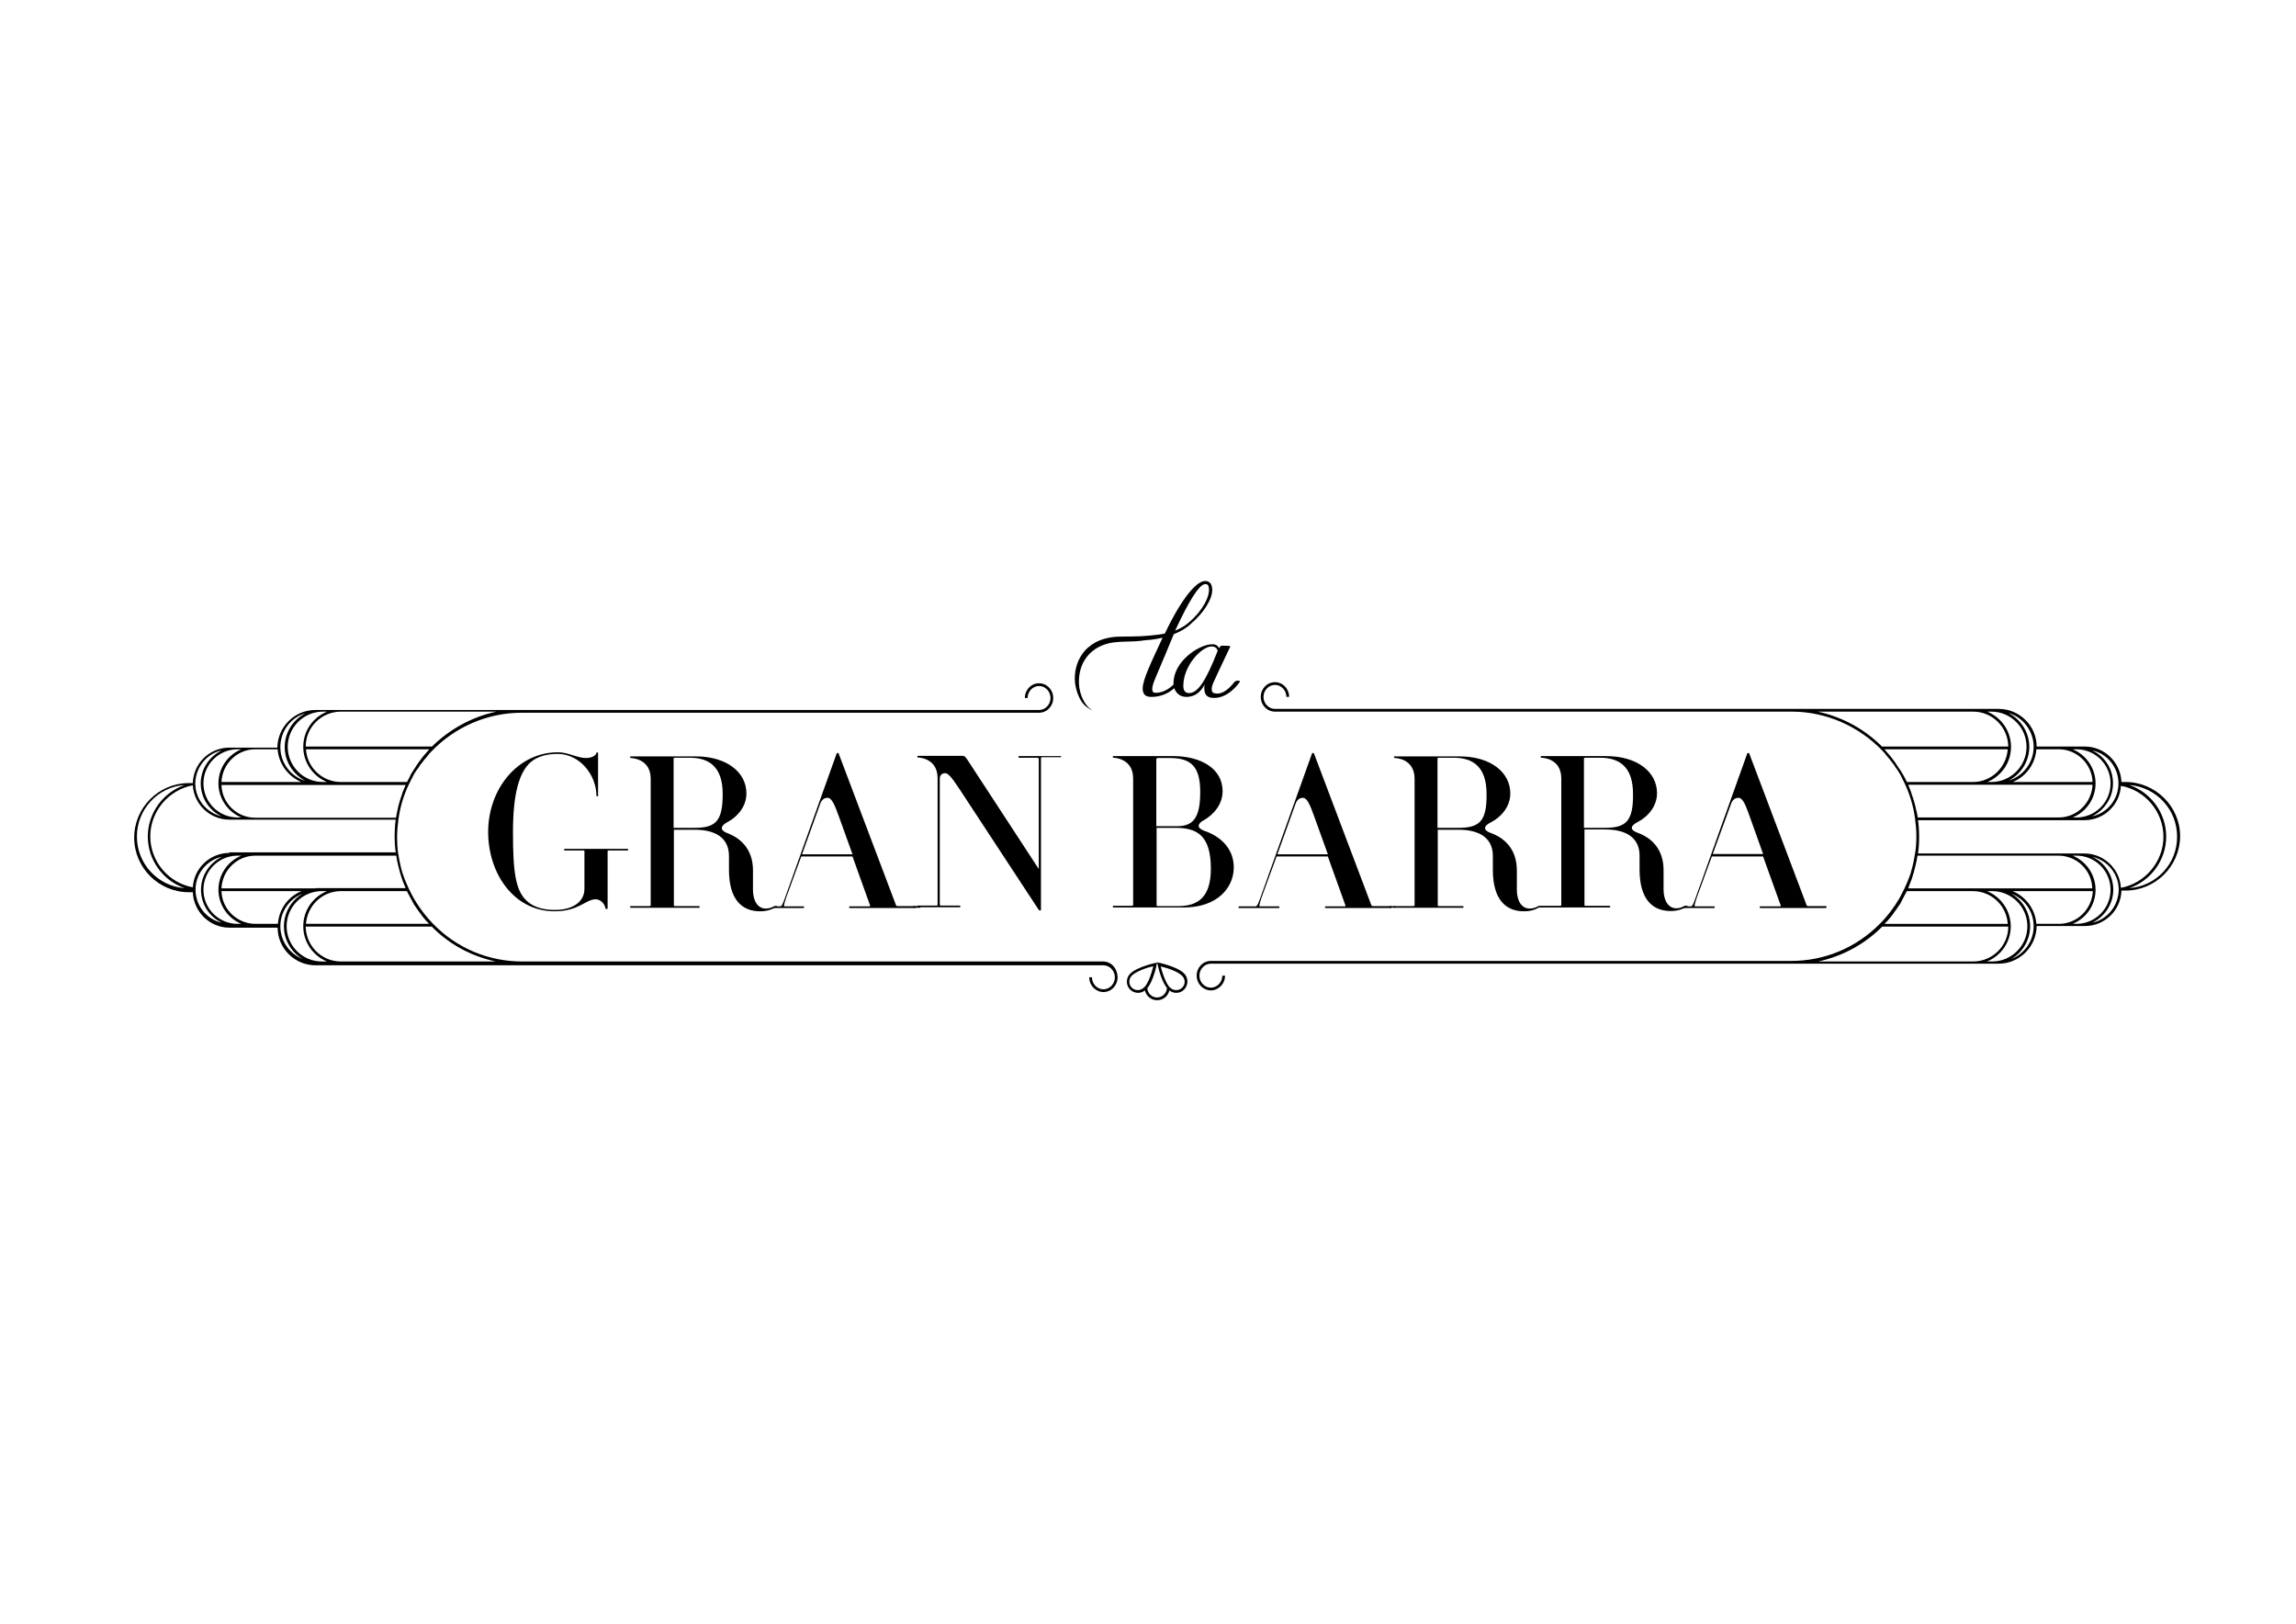 <?xml version="1.0" encoding="utf-8"?>
<!-- Generator: Adobe Illustrator 19.0.0, SVG Export Plug-In . SVG Version: 6.00 Build 0)  -->
<svg version="1.1" id="Layer_1" xmlns="http://www.w3.org/2000/svg" xmlns:xlink="http://www.w3.org/1999/xlink" x="0px" y="0px"
	 viewBox="0 0 841.9 595.3" style="enable-background:new 0 0 841.9 595.3;" xml:space="preserve">
<g>
	<g>
		<path d="M223.3,311.8c-0.3,0-0.5,0.1-0.5,0.2v21.1c0,0.2-0.8,0.2-0.8-0.1c-0.1-1.1-1.4-3.3-3.6-3.3c-3.6,0-6.2,4.4-15,4.4
			c-15.1,0-24.4-14-24.4-29.1c0-15.6,10.7-29.2,25.6-29.2c3.8,0,7,2.1,10.3,2.1c2.2,0,3.7-1,3.8-1.9c0.1-0.2,0.6-0.2,0.6,0v15.8
			c0,0.2-0.6,0.2-0.6,0c0-7.8-6.2-15.4-14.2-15.4c-3.5,0-7.2,0.7-9.9,3c-4.3,3.8-6.5,11.8-6.5,25.6c0,14.7,0.9,21.7,5.3,25.5
			c2.6,2.3,6.4,3.1,10,3.1c7.1,0,10.9-3.3,10.9-7.7V312c0-0.2-0.2-0.2-0.5-0.2h-6.8c-0.2,0-0.2-0.6,0-0.6h23.2c0.2,0,0.2,0.6,0,0.6
			H223.3z"/>
	</g>
	<g>
		<path d="M389,277.2h-15.4c-0.2,0-0.2,0.6,0,0.6h6.8c0.3,0,0.5,0.2,0.5,0.3v40.5l-26.2-40.1c-0.7-1.1-1.2-1.4-1.7-1.4h-16.5
			c-0.2,0-0.2,0.6,0,0.6c0,0,7.3,0,7.3,7.6v46.4c0,0.2-0.1,0.3-0.4,0.3h-6.9c-0.2,0-0.2,0.6,0,0.6H352c0.2,0,0.2-0.6,0-0.6h-6.9
			c-0.3,0-0.5-0.1-0.5-0.3v-46.4c0,0,0-1.5,1.5-1.8c1.3-0.3,2.4,0.8,5.6,5.6l29.2,44.5c0.2,0.3,0.8,0.2,0.8,0v-55.7
			c0-0.2,0.2-0.3,0.5-0.3h6.9C389.1,277.8,389.1,277.2,389,277.2z"/>
	</g>
	<g>
		<path d="M335.8,332.2h-6.7c-0.3,0-0.5-0.2-0.5-0.2l-21.1-55.8c-0.1-0.2-0.6-0.2-0.7,0l-18.9,52.8c-1.1,3.1-1.3,3.3-2,3.3h-2
			c-0.2,0.2-0.5,0.4-1.5,0.6h12.3c0.2,0,0.2-0.6,0-0.6h-7c-0.4,0-0.3-0.5,0.6-3.3l5.5-15h18.8l6.5,18.1c0,0.1-0.1,0.2-0.4,0.2h-7.2
			c-0.2,0-0.2,0.6,0,0.6h24.1C336,332.8,336,332.2,335.8,332.2z M294.1,313.2l6.8-18.9c0.2-0.4,0.9-1.9,2.7-1.8
			c1.4,0.1,2.5,2.6,4.1,7.1l4.9,13.6H294.1z"/>
	</g>
	<g>
		<path d="M510.1,332.2h-6.7c-0.3,0-0.5-0.2-0.5-0.2l-21.1-55.8c-0.1-0.2-0.6-0.2-0.7,0l-18.9,52.8c-1.1,3.1-1.3,3.3-2,3.3h-5.9
			c-0.2,0-0.2,0.6,0,0.6h14.7c0.2,0,0.2-0.6,0-0.6h-7c-0.4,0-0.3-0.5,0.6-3.3l5.5-15h18.8l6.5,18.1c0,0.1-0.1,0.2-0.4,0.2H486
			c-0.2,0-0.2,0.6,0,0.6h24.1C510.3,332.8,510.3,332.2,510.1,332.2z M468.4,313.2l6.8-18.9c0.2-0.4,0.9-1.9,2.7-1.8
			c1.4,0.1,2.5,2.6,4.1,7.1l4.9,13.6H468.4z"/>
	</g>
	<g>
		<g>
			<path d="M669.7,332.2H663c-0.3,0-0.5-0.2-0.5-0.2l-21.1-55.8c-0.1-0.2-0.6-0.2-0.7,0l-18.9,52.8c-1.1,3.1-1.3,3.3-2,3.3h-2.2
				c-0.2,0.4-1,0.6-1,0.6h12c0.2,0,0.2-0.6,0-0.6h-7c-0.4,0-0.3-0.5,0.6-3.3l5.5-15h18.8l6.5,18.1c0,0.1-0.1,0.2-0.4,0.2h-7.2
				c-0.2,0-0.2,0.6,0,0.6h24.1C669.8,332.8,669.8,332.2,669.7,332.2z M628,313.2l6.9-18.9c0.2-0.4,0.9-1.9,2.7-1.8
				c1.2,0.1,2.2,1.9,3.4,5.2l5.5,15.4H628z"/>
		</g>
		<g>
			<path d="M634.8,294.3c0,0.1,0,0.1,0,0.1L634.8,294.3z"/>
		</g>
	</g>
	<g>
		<path d="M284,332.2c-0.9,0.5-2,0.9-3.2,0.9c-3,0-4.7-2.9-4.7-6.9v-7.1c0-6.4-3.1-11.3-9.5-13.7c-4.2-1.7-0.2-3.8-0.2-3.8l0,0
			c4.4-2.3,7.3-6.2,7.3-10.7c0-7.7-7.1-13.6-18.7-13.6h-23.8c-0.2,0-0.2,0.6,0,0.6c0,0,7.4,0,7.4,7.6v46.4c0,0.2-0.2,0.3-0.5,0.3
			h-6.9c-0.2,0-0.2,0.6,0,0.6h25.2c0.2,0,0.2-0.6,0-0.6h-8.8c-0.4,0-0.5-0.1-0.5-0.3v-27.7h7.7c7.1,0,12.5,2.7,12.5,9.6v5.1
			c0,11.2,5,15.2,11.4,15.2c2.8,0,4.8-0.8,6.4-2L284,332.2z M254.7,303.5H247v-25.4c0-0.2,0.2-0.3,0.5-0.3h5.4
			c7.3,0,12.1,3.5,12.1,13.3C265,301.1,262.4,303.5,254.7,303.5z"/>
	</g>
	<g>
		<path d="M564.1,332.2c-0.9,0.5-2,0.9-3.2,0.9c-3,0-4.7-2.9-4.7-6.9v-7.1c0-6.5-3.2-11.5-9.8-13.8c-3.7-1.5-0.9-3.2-0.1-3.6
			c0.1,0,0.1-0.1,0.1-0.1c0,0,0.1,0,0.1,0l0,0c4.4-2.3,7.3-6.2,7.3-10.7c0-7.7-7.1-13.6-18.7-13.6h-23.8c-0.2,0-0.2,0.6,0,0.6h0.1
			c0,0,7.3,0,7.3,7.6v46.4c0,0.2-0.2,0.3-0.5,0.3h-6.9c-0.2,0-0.2,0.6,0,0.6h25.2c0.2,0,0.2-0.6,0-0.6h-8.8c-0.4,0-0.5-0.1-0.5-0.3
			v-27.7h7.7c7.1,0,12.5,2.7,12.5,9.6v5.1c0,11.2,5,15.2,11.4,15.2c2.8,0,4.8-0.8,6.4-2v0H564.1z M534.8,303.5h-7.7v-25.4
			c0-0.2,0.2-0.3,0.5-0.3h5.4c7.3,0,12.1,3.5,12.1,13.3C545.2,301.1,542.5,303.5,534.8,303.5z"/>
	</g>
	<g>
		<path d="M617.7,332.1c-0.9,0.5-1.8,0.9-3,0.9c-3,0-4.7-2.9-4.7-6.9v-7.1c0-6.5-3.2-11.5-9.8-13.8c-4.2-1.7,0.1-3.7,0.1-3.7
			c4.4-2.3,7.3-6.2,7.3-10.7c0-7.7-7.1-13.6-18.7-13.6h-23.8c-0.2,0-0.2,0.6,0,0.6h0.1c0,0,7.3,0,7.3,7.6v46.4
			c0,0.2-0.2,0.3-0.5,0.3h-6.9c-0.2,0-1,0.6-0.9,0.6h26.1c0.2,0,0.2-0.6,0-0.6h-8.8c-0.4,0-0.5-0.1-0.5-0.3v-27.7h7.7
			c7.1,0,12.5,2.7,12.5,9.6v5.1c0,11.2,5,15.2,11.4,15.2c2.8,0,4.8-0.8,6.4-2L617.7,332.1z M588.5,303.5h-7.7v-25.4
			c0-0.2,0.2-0.3,0.5-0.3h5.4c7.3,0,12.1,3.5,12.1,13.3C598.9,301.1,596.2,303.5,588.5,303.5z"/>
	</g>
	<g>
		<path d="M441.3,304.5l0.1,0c-3.3-1.3-1.4-2.9-0.5-3.5c0.1,0,0.2-0.1,0.2-0.1c0.1-0.1,0.2-0.1,0.2-0.1l0,0c4-2.3,7-6.1,7-10.7
			c0-8.7-8.5-12.9-18.1-12.9h-22c-0.2,0-0.2,0.6,0,0.6h0c0,0,7.3,0,7.3,7.6v46.4c0,0.2-0.2,0.3-0.5,0.3h-6.8c-0.2,0-0.2,0.6,0,0.6
			h25.9c12.2,0,18.3-7.2,18.3-14.7C452.4,311.3,447.8,306.6,441.3,304.5z M424.1,278.2c0-0.2,0.2-0.3,0.5-0.3h4.4
			c7.9,0,11.1,3.3,11.1,12.5c0,9.6-2.7,12.5-8.5,12.5h-7.6V278.2z M432,332.2h-7.4c-0.4,0-0.5-0.1-0.5-0.3v-28.4h6.8
			c7.8,0,13.1,2.5,13.1,15C444,328.9,439.3,332.2,432,332.2z"/>
	</g>
</g>
<g>
	<rect x="509.5" y="332.2" width="2.1" height="0.6"/>
	<rect x="334.9" y="332.2" width="2.6" height="0.6"/>
	<path d="M779.4,286.7h-1.5c-0.3-7.2-6.2-13-13.4-13h-17.7c0-7.6-6.3-13.8-13.9-13.8H657H467.5c-2.3,0-4.2-2-4.2-4.4
		c0-2.4,1.9-4.4,4.2-4.4c2.3,0,4.2,2,4.2,4.4h1c0-3-2.3-5.4-5.2-5.4c-2.9,0-5.2,2.4-5.2,5.4c0,3,2.3,5.4,5.2,5.4H657
		c12.7,0,24.7,5.4,33.3,14.4c0,0,0,0,0,0c0.4,0.4,0.7,0.8,1,1.1c0,0.1,0.1,0.1,0.1,0.2c0.9,1,1.8,2.1,2.6,3.2
		c0.1,0.2,0.3,0.4,0.4,0.5c0.2,0.3,0.4,0.5,0.5,0.8c0.2,0.2,0.3,0.5,0.5,0.7c0.2,0.2,0.3,0.5,0.5,0.7c0.2,0.3,0.3,0.6,0.5,0.8
		c0.1,0.2,0.3,0.5,0.4,0.7c0.2,0.3,0.4,0.7,0.5,1c0.1,0.2,0.2,0.4,0.3,0.6c0.3,0.5,0.5,1.1,0.8,1.6c1.9,4,3.2,8.4,3.8,12.8
		c0.3,2.2,0.5,4.4,0.5,6.5c0,2-0.1,4-0.4,6h0l-0.1,0.4c-0.3,2.2-0.8,4.4-1.4,6.5c0,0.1-0.1,0.2-0.1,0.4c-0.2,0.7-0.4,1.3-0.7,2
		c-0.2,0.4-0.3,0.8-0.5,1.3c-0.1,0.2-0.2,0.5-0.3,0.7c-0.3,0.7-0.6,1.3-0.9,2c-0.6,1.2-1.2,2.3-1.8,3.5c-2,3.4-4.3,6.5-7.1,9.3
		c-8.7,8.8-20.2,13.7-32.6,13.7H444c-2.9,0-5.2,2.4-5.2,5.4c0,3,2.4,5.4,5.2,5.4s5.2-2.4,5.2-5.4h-1c0,2.4-1.9,4.4-4.2,4.4
		s-4.2-2-4.2-4.4s1.9-4.4,4.2-4.4h213h3h72.9c7.6,0,13.8-6.2,13.9-13.8h17.7c7.3,0,13.2-5.8,13.4-13h1.5c11,0,20-9,20-20
		C799.4,295.7,790.4,286.7,779.4,286.7z M776.8,287.2c0,5.9-4.1,10.9-9.7,12.1c4.5-2.2,7.7-6.8,7.7-12.1c0-5.4-3.1-10-7.7-12.1
		C772.7,276.3,776.8,281.3,776.8,287.2z M761.4,274.7c6.9,0,12.5,5.6,12.5,12.5c0,6.9-5.6,12.5-12.5,12.5H760
		c4.9-2,8.4-6.8,8.4-12.5c0-5.6-3.5-10.5-8.4-12.5H761.4z M703.2,299.7c-0.1-0.9-0.3-1.7-0.5-2.5c0-0.1-0.1-0.3-0.1-0.4
		c-0.2-0.9-0.4-1.9-0.7-2.8c0-0.1-0.1-0.3-0.1-0.4c-0.3-0.9-0.6-1.8-0.9-2.7c0-0.1-0.1-0.3-0.1-0.4c-0.3-0.9-0.7-1.7-1-2.6
		c0-0.1-0.1-0.1-0.1-0.2h33.1h34.5c-0.3,6.6-5.7,12-12.4,12H703.2z M698.1,284.5c-0.1-0.2-0.2-0.3-0.3-0.5c-0.4-0.7-0.8-1.4-1.3-2.1
		c0,0-0.1-0.1-0.1-0.1c-0.4-0.7-0.9-1.3-1.3-2c-0.1-0.1-0.1-0.2-0.2-0.3c-1-1.4-2.1-2.8-3.3-4.1c0,0,0,0,0,0
		c-0.2-0.2-0.4-0.5-0.6-0.7h45.2c-0.5,6.7-6,12-12.8,12h-24.2c0-0.1-0.1-0.2-0.1-0.3C698.8,285.8,698.5,285.2,698.1,284.5z
		 M767.3,286.7H738c4.8-1.9,8.3-6.5,8.7-12h8.2C761.6,274.7,767.1,280.1,767.3,286.7z M745.7,273.8c0,5.8-3.9,10.8-9.2,12.4
		c4.5-2.3,7.6-7,7.6-12.4s-3.1-10-7.6-12.4C741.8,263,745.7,268,745.7,273.8z M730.2,260.9c7.1,0,12.9,5.8,12.9,12.9
		c0,7.1-5.8,12.9-12.9,12.9h-1.5c5.1-2.1,8.7-7,8.7-12.9c0-5.8-3.6-10.8-8.7-12.9H730.2z M723.5,260.9c7.1,0,12.8,5.7,12.9,12.8
		h-46.3c-6.4-6.4-14.6-10.9-23.6-12.8H723.5z M703.3,300.7h61c7.2,0,13-5.6,13.4-12.6c8.9,1.6,15.6,9.5,15.6,18.7
		c0,9.1-6.7,17-15.6,18.7c-0.4-7-6.3-12.6-13.4-12.6h-61c0.3-2,0.4-4,0.4-6C703.7,304.8,703.6,302.7,703.3,300.7z M699.7,325.7
		c0-0.1,0.1-0.2,0.1-0.3c0.2-0.5,0.4-1,0.6-1.6c0.1-0.3,0.2-0.6,0.4-1c0.2-0.4,0.3-0.8,0.4-1.2c0.1-0.4,0.3-0.9,0.4-1.3
		c0-0.1,0.1-0.2,0.1-0.3c0.6-2.1,1.1-4.2,1.4-6.3h51.7c6.7,0,12.2,5.3,12.4,12h-34.5H699.7z M691.4,338.3c0.2-0.2,0.4-0.4,0.6-0.6
		c0.2-0.3,0.5-0.5,0.7-0.8c0.2-0.2,0.4-0.5,0.6-0.7c0.2-0.3,0.4-0.5,0.6-0.8c0.2-0.2,0.4-0.5,0.5-0.7c0.2-0.3,0.4-0.6,0.6-0.8
		c0.2-0.2,0.3-0.5,0.5-0.7c0.2-0.3,0.4-0.6,0.6-0.9c0.2-0.2,0.3-0.5,0.5-0.7c0.2-0.3,0.4-0.6,0.5-0.9c0.2-0.3,0.3-0.5,0.4-0.8
		c0.2-0.3,0.3-0.6,0.5-0.9c0.1-0.3,0.3-0.5,0.4-0.8c0.2-0.3,0.3-0.6,0.5-0.9c0.1-0.2,0.2-0.4,0.3-0.6h24.2c6.8,0,12.4,5.3,12.8,12
		h-45.2C691.2,338.6,691.3,338.5,691.4,338.3z M666.7,352.5c8.8-1.9,16.9-6.2,23.5-12.8h46.2c0,7.1-5.8,12.8-12.9,12.8H666.7z
		 M728.6,352.5c5.1-2.1,8.7-7,8.7-12.9c0-5.8-3.6-10.8-8.7-12.9h1.9c7.1,0,12.9,5.8,12.9,12.9c0,7.1-5.8,12.9-12.9,12.9H728.6z
		 M737.5,351.6c4.1-2.4,6.9-6.9,6.9-12s-2.8-9.6-6.9-12c4.8,1.9,8.2,6.5,8.2,12C745.7,345,742.3,349.7,737.5,351.6z M746.7,338.7
		c-0.4-5.4-3.9-10-8.7-12h29.4c-0.3,6.6-5.7,12-12.4,12H746.7z M760,338.7c4.9-2,8.4-6.8,8.4-12.5c0-5.6-3.5-10.5-8.4-12.5h1.4
		c6.9,0,12.5,5.6,12.5,12.5c0,6.9-5.6,12.5-12.5,12.5H760z M767.2,338.3c4.5-2.2,7.7-6.8,7.7-12.1c0-5.3-3.1-10-7.7-12.1
		c5.5,1.3,9.7,6.2,9.7,12.1C776.8,332.1,772.7,337.1,767.2,338.3z M780.8,325.6c7.9-2.7,13.5-10.3,13.5-18.9
		c0-8.6-5.6-16.2-13.5-18.9c9.8,0.8,17.5,8.9,17.5,18.9C798.4,316.7,790.6,324.9,780.8,325.6z"/>
	<path d="M404.5,352.5h-213c-12.3,0-23.9-4.8-32.6-13.7c-3.7-3.8-6.7-8.1-8.9-12.8c-0.3-0.7-0.6-1.3-0.9-2c-0.1-0.2-0.2-0.5-0.3-0.7
		c-0.2-0.4-0.3-0.8-0.5-1.2c-0.2-0.7-0.5-1.4-0.7-2c0-0.1-0.1-0.2-0.1-0.3c-0.6-2.1-1.1-4.3-1.4-6.5l-0.1-0.4h0c-0.3-2-0.4-4-0.4-6
		c0-2.1,0.2-4.3,0.5-6.5c0.6-4.5,1.9-8.8,3.8-12.8c0.3-0.5,0.5-1.1,0.8-1.6c0.1-0.2,0.2-0.4,0.3-0.6c0.2-0.3,0.4-0.7,0.5-1
		c0.1-0.2,0.3-0.5,0.4-0.7c0.2-0.3,0.3-0.6,0.5-0.8c0.2-0.3,0.3-0.5,0.5-0.7c0.2-0.2,0.3-0.5,0.5-0.7c0.2-0.3,0.4-0.5,0.5-0.8
		c0.1-0.2,0.3-0.4,0.4-0.5c0.8-1.1,1.7-2.2,2.6-3.2c0-0.1,0.1-0.1,0.1-0.2c0.3-0.4,0.7-0.8,1-1.1c0,0,0,0,0,0
		c8.5-9,20.5-14.4,33.3-14.4H381c2.9,0,5.2-2.4,5.2-5.4c0-3-2.3-5.4-5.2-5.4c-2.9,0-5.2,2.4-5.2,5.4h1c0-2.4,1.9-4.4,4.2-4.4
		c2.3,0,4.2,2,4.2,4.4c0,2.4-1.9,4.4-4.2,4.4H191.5h-75.9c-7.6,0-13.8,6.2-13.9,13.8H84.1c-7.3,0-13.2,5.8-13.4,13h-1.5
		c-11,0-20,9-20,20c0,11,9,20,20,20h1.5c0.3,7.2,6.2,13,13.4,13h17.7c0,7.6,6.3,13.8,13.9,13.8h72.9h3h213c2.3,0,4.2,2,4.2,4.4
		s-1.9,4.4-4.2,4.4c-2.3,0-4.2-2-4.2-4.4h-1c0,3,2.4,5.4,5.2,5.4c2.9,0,5.2-2.4,5.2-5.4C409.7,354.9,407.4,352.5,404.5,352.5z
		 M157.4,338.7h-45.2c0.5-6.7,6-12,12.8-12h24.2c0.1,0.2,0.2,0.4,0.3,0.6c0.2,0.3,0.3,0.6,0.5,0.9c0.1,0.3,0.3,0.5,0.4,0.8
		c0.2,0.3,0.3,0.6,0.5,0.9c0.1,0.3,0.3,0.5,0.4,0.8c0.2,0.3,0.4,0.6,0.5,0.9c0.2,0.3,0.3,0.5,0.5,0.7c0.2,0.3,0.4,0.6,0.6,0.9
		c0.2,0.2,0.3,0.5,0.5,0.7c0.2,0.3,0.4,0.6,0.6,0.8c0.2,0.2,0.4,0.5,0.5,0.7c0.2,0.3,0.4,0.5,0.6,0.8c0.2,0.2,0.4,0.5,0.6,0.7
		c0.2,0.3,0.4,0.5,0.7,0.8c0.2,0.2,0.4,0.4,0.6,0.7C157.2,338.5,157.3,338.6,157.4,338.7z M115.7,325.7H81.2c0.3-6.6,5.7-12,12.4-12
		h51.7c0.3,2.1,0.8,4.2,1.4,6.3c0,0.1,0.1,0.2,0.1,0.3c0.1,0.4,0.3,0.9,0.4,1.3c0.1,0.4,0.3,0.8,0.4,1.2c0.1,0.3,0.2,0.7,0.4,1
		c0.2,0.5,0.4,1,0.6,1.5c0,0.1,0.1,0.2,0.1,0.3H115.7z M84.1,312.7c-7.1,0-13,5.6-13.4,12.6c-8.9-1.6-15.6-9.5-15.6-18.7
		c0-9.1,6.7-17,15.6-18.7c0.4,7,6.3,12.6,13.4,12.6h61c-0.3,2.1-0.4,4.1-0.4,6c0,2,0.1,4,0.4,6H84.1z M148.8,287.7
		c0,0.1-0.1,0.1-0.1,0.2c-0.4,0.9-0.7,1.7-1.1,2.6c0,0.1-0.1,0.3-0.1,0.4c-0.3,0.9-0.6,1.8-0.9,2.7c0,0.1-0.1,0.3-0.1,0.4
		c-0.3,0.9-0.5,1.8-0.7,2.8c0,0.1-0.1,0.2-0.1,0.4c-0.2,0.8-0.3,1.7-0.5,2.6H93.6c-6.7,0-12.2-5.3-12.4-12h34.5H148.8z M156.8,275.4
		C156.8,275.4,156.8,275.4,156.8,275.4c-1.2,1.3-2.3,2.7-3.3,4.1c-0.1,0.1-0.1,0.2-0.2,0.3c-0.5,0.7-0.9,1.3-1.3,2
		c0,0-0.1,0.1-0.1,0.1c-0.4,0.7-0.9,1.4-1.3,2.1c-0.1,0.2-0.2,0.3-0.2,0.5c-0.3,0.6-0.7,1.3-1,1.9c0,0.1-0.1,0.2-0.1,0.3H125
		c-6.8,0-12.4-5.3-12.8-12h45.2C157.2,275,157,275.2,156.8,275.4z M182,260.9c-8.9,1.9-17.1,6.4-23.6,12.8h-46.3
		c0-7.1,5.8-12.8,12.9-12.8H182z M119.9,260.9c-5.1,2.1-8.7,7-8.7,12.9c0,5.8,3.6,10.8,8.7,12.9h-1.5c-7.1,0-12.9-5.8-12.9-12.9
		c0-7.1,5.8-12.9,12.9-12.9H119.9z M112,261.5c-4.5,2.3-7.6,7-7.6,12.4s3.1,10,7.6,12.4c-5.3-1.6-9.2-6.5-9.2-12.4
		S106.7,263,112,261.5z M101.8,274.7c0.4,5.4,3.9,10,8.7,12H81.2c0.3-6.6,5.7-12,12.4-12H101.8z M88.5,274.7
		c-4.9,2-8.4,6.8-8.4,12.5c0,5.6,3.5,10.5,8.4,12.5h-1.4c-6.9,0-12.5-5.6-12.5-12.5c0-6.9,5.6-12.5,12.5-12.5H88.5z M81.3,275.1
		c-4.5,2.2-7.7,6.8-7.7,12.1c0,5.3,3.1,10,7.7,12.1c-5.5-1.3-9.7-6.2-9.7-12.1C71.7,281.3,75.8,276.3,81.3,275.1z M50.2,306.7
		c0-10,7.7-18.2,17.5-18.9c-7.9,2.7-13.5,10.3-13.5,18.9c0,8.6,5.6,16.2,13.5,18.9C57.9,324.9,50.2,316.7,50.2,306.7z M71.7,326.2
		c0-5.9,4.1-10.9,9.7-12.1c-4.5,2.2-7.7,6.8-7.7,12.1c0,5.3,3.1,10,7.7,12.1C75.8,337.1,71.7,332.1,71.7,326.2z M87.1,338.7
		c-6.9,0-12.5-5.6-12.5-12.5c0-6.9,5.6-12.5,12.5-12.5h1.4c-4.9,2-8.4,6.8-8.4,12.5c0,5.6,3.5,10.5,8.4,12.5H87.1z M81.2,326.7h29.4
		c-4.8,1.9-8.3,6.5-8.7,12h-8.2C86.9,338.7,81.4,333.3,81.2,326.7z M102.8,339.6c0-5.5,3.4-10.1,8.2-12c-4.1,2.4-6.9,6.9-6.9,12
		s2.8,9.6,6.9,12C106.2,349.7,102.8,345,102.8,339.6z M118,352.5c-7.1,0-12.9-5.8-12.9-12.9c0-7.1,5.8-12.9,12.9-12.9h1.9
		c-5.1,2.1-8.7,7-8.7,12.9c0,5.8,3.6,10.8,8.7,12.9H118z M125,352.5c-7.1,0-12.8-5.7-12.9-12.8h46.2c6.5,6.6,14.6,10.9,23.5,12.8
		H125z"/>
</g>
<g>
	<g>
		<path d="M447.8,236.6C447.8,236.6,447.9,236.6,447.8,236.6C447.8,236.6,447.8,236.6,447.8,236.6z"/>
	</g>
	<g>
		<path d="M452.6,250.1c-2.7,3.4-5.1,4.7-7.5,4c-0.4-0.1-0.8-0.6-0.8-1.4c0-0.8,0.3-1.8,0.8-2.8c2.1-4.7,4.2-8.9,5.9-12.6
			c0.1-0.1,0.1-0.2,0.1-0.3c0-0.4-3.2-0.2-3.2-0.3c0,0,0,0,0,0c-0.3,0.1-0.5,0.3-0.7,0.6l-0.2,0.4c-0.4-1-1.2-1.5-2.5-1.5
			c-4.7,0-14.2,6.1-14.2,14.3c0,0.2,0,0.4,0,0.5c-2.1,2-4.3,3-6.6,3c-0.8,0-1.2-0.4-1.2-1.4c0-0.9,0.4-2.2,1.2-4.1
			c2.8-6.5,5-11.9,6.7-16c0.2-0.1,0.3-0.1,0.5-0.2c2.2-0.9,4.4-2.2,6.1-3.9h0c4.3-3.7,7.5-8.6,7.5-12.1c0-2-0.8-3.3-2.6-3.3
			c-3.7,0-9.6,8.3-14.8,19.3c-0.2,0-0.5,0.1-0.7,0.1c-1.4,0.3-3,0.4-4.7,0.6c-0.8,0.1-1.7,0.1-2.6,0.2c-0.9,0.1-1.8,0.1-2.7,0.1
			c-1.8,0.1-3.7,0-5.7,0.1c-2,0-4.1,0.3-6.1,0.9c-2,0.6-3.9,1.6-5.5,3c-1.6,1.3-2.8,3.1-3.6,4.8c-1.6,3.6-1.7,7.4-0.9,10.4
			c0.4,1.5,0.9,2.8,1.5,3.9c0.6,1.1,1.3,1.9,2,2.5c0.7,0.6,1.3,0.9,1.7,1.2c0.4,0.2,0.7,0.3,0.7,0.3s-0.2-0.1-0.6-0.4
			c-0.4-0.3-0.9-0.7-1.4-1.4c-1.1-1.3-2.2-3.5-2.7-6.3c-0.4-2.8-0.2-6.2,1.4-9.4c0.8-1.5,1.9-3,3.3-4.1c1.4-1.2,3-2,4.8-2.6
			c1.8-0.6,3.7-0.8,5.5-0.9c1.9-0.1,3.9-0.1,5.7-0.2c0.9-0.1,1.8-0.1,2.7-0.3c0.4,0,0.7-0.1,1-0.1v0c0,0,2.7-0.1,6.1-0.9l-0.1,0.2
			c-3.9,8.5-7.2,15.1-7.2,18.4c0,2.1,1,3.1,3.1,3.1c3.3,0,6.1-1.1,8.5-3.2c0.6,1.9,2.2,3.2,4.4,3.2c2.9,0,5.1-1.5,6.7-4.5
			c-0.1,0.6-0.1,1-0.1,1.4c0,2.1,0.9,3.1,2.5,3.4c6.1,0.9,10.6-5.8,10.6-6C454.5,249.5,453.3,249.3,452.6,250.1z M441.6,214.2
			c1.2-0.3,1.8,0.4,1.7,2.4c-0.2,3.8-4.1,9.4-8.9,12.8c-0.8,0.5-2,1.2-3.5,1.8C436.2,219.8,439.6,214.7,441.6,214.2z M436,254.1
			c-1.4,0-2.1-0.9-2.1-2.6c0-7.7,6.9-14.5,10.3-14.5c1.2,0,2,0.5,2.3,1.6C442,250.1,439.1,254.1,436,254.1z"/>
	</g>
</g>
<path d="M434.2,356.9c-2.7-2.7-9.9-4.1-9.9-4.1c1.2,5.9,2.8,8.4,3.6,9.4c-0.1,1.9-1.7,3.5-3.6,3.5c-1.9,0-3.5-1.5-3.6-3.4
	c0.8-1,2.4-3.5,3.6-9.4c0,0-7.2,1.4-9.9,4.1c-1.6,1.6-1.6,4.2,0,5.8c0.8,0.8,1.9,1.2,2.9,1.2c0.9,0,1.8-0.3,2.5-0.9
	c0.5,2.1,2.3,3.6,4.5,3.6c2.2,0,4-1.5,4.5-3.6c0.7,0.6,1.6,0.9,2.5,0.9c1.1,0,2.1-0.4,2.9-1.2C435.8,361.1,435.8,358.5,434.2,356.9z
	 M419.5,362L419.5,362c-0.6,0.6-1.4,1-2.3,1c-0.8,0-1.6-0.3-2.2-0.9c-0.6-0.6-0.9-1.4-0.9-2.2c0-0.8,0.3-1.6,0.9-2.2
	c1.6-1.6,5.4-2.9,7.9-3.5C421.4,360.4,419.6,362,419.5,362L419.5,362z M433.5,362.1c-0.6,0.6-1.4,0.9-2.2,0.9
	c-0.8,0-1.6-0.3-2.2-0.9l-0.1,0l0,0c0,0-1.8-1.6-3.4-7.8c2.4,0.6,6.3,1.8,7.9,3.5c0.6,0.6,0.9,1.4,0.9,2.2
	C434.4,360.7,434.1,361.5,433.5,362.1z"/>
</svg>

